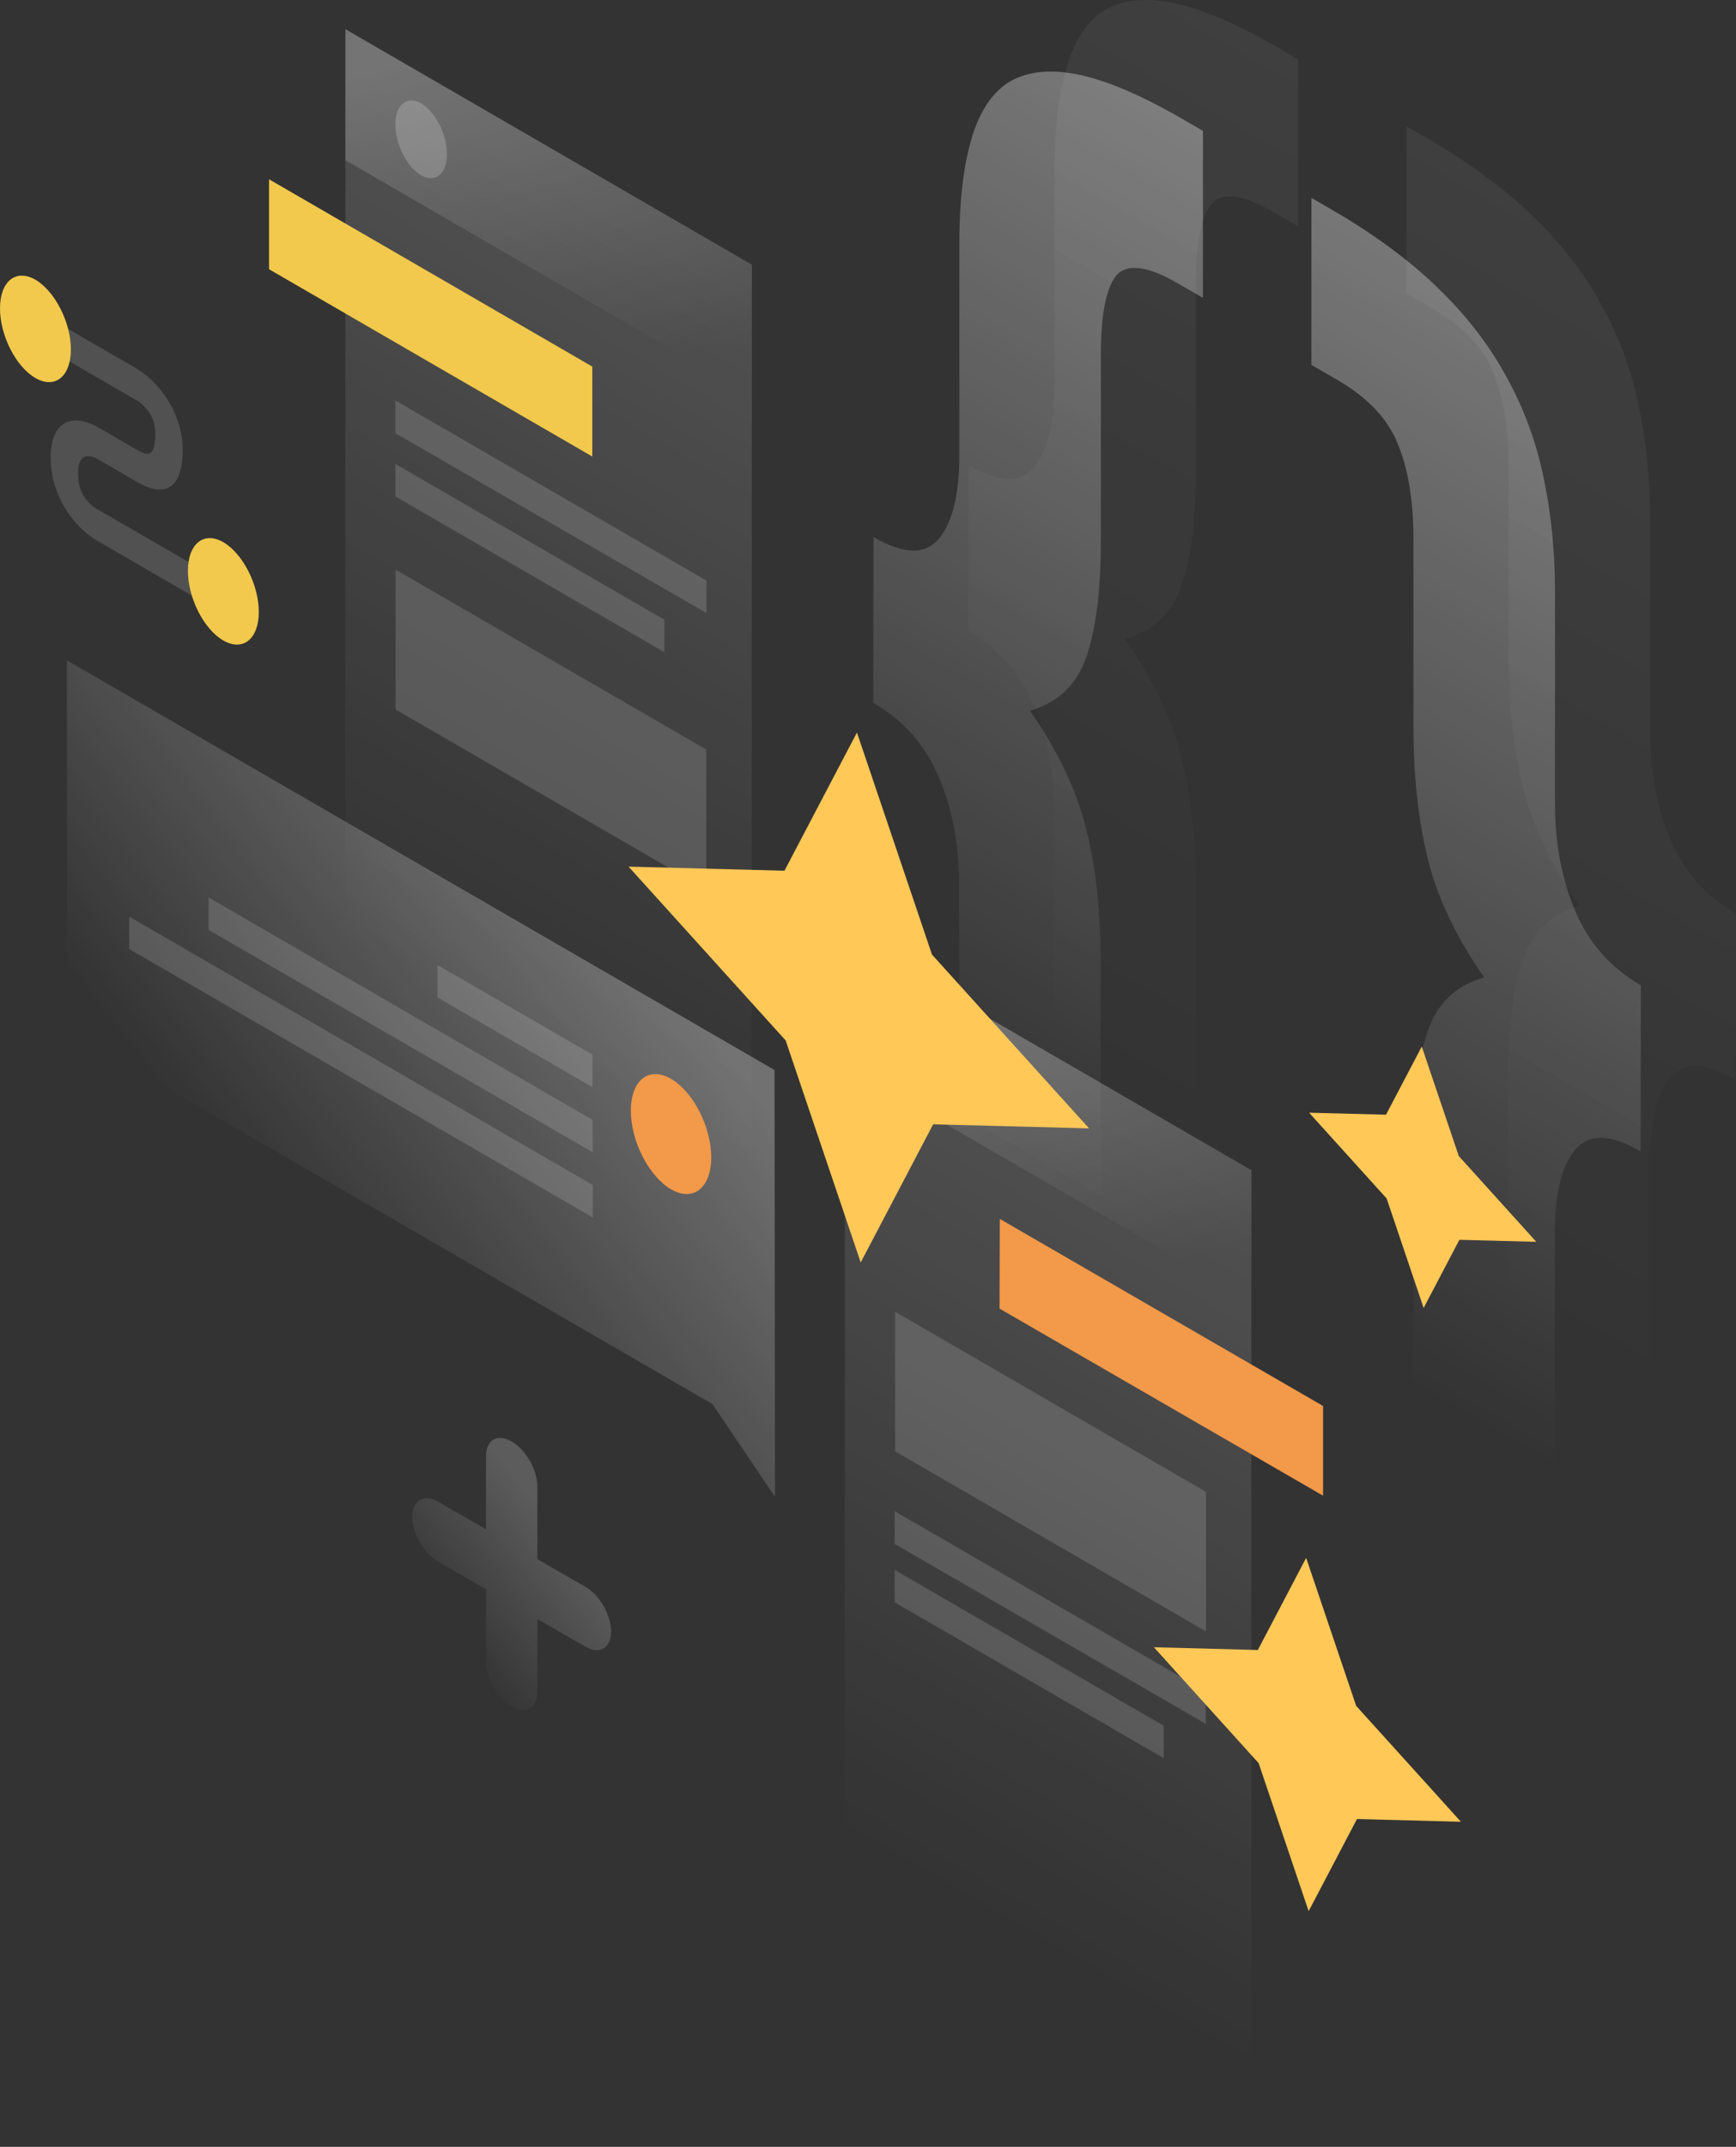 <svg width="479" height="592" viewBox="0 0 479 592" fill="none" xmlns="http://www.w3.org/2000/svg">
<rect x="0" y="0" width="479" height="592" fill="#333333" stroke="none"/>
<path opacity="0.07" d="M478.934 297.756C470.599 292.887 464.56 292.755 460.819 297.361C457.078 301.901 455.24 309.599 455.24 320.456V378.949C455.24 390.069 454.19 399.281 452.156 406.584C450.121 414.151 446.642 419.546 441.851 422.704C437.191 425.928 430.89 426.784 422.883 425.27C415.072 423.823 405.293 419.743 393.61 412.966L388.031 409.742V363.684L394.988 367.698C403.324 372.567 408.902 373.159 411.725 369.606C414.678 366.185 416.188 359.013 416.188 348.156V296.637C416.188 283.215 417.501 272.621 420.126 264.792C422.751 256.962 427.936 252.027 435.747 249.79C427.936 238.539 422.751 227.55 420.126 216.76C417.501 205.969 416.254 193.862 416.254 180.44V128.921C416.254 118.064 414.744 109.247 411.79 102.339C409.034 95.562 403.455 89.772 395.054 84.903L388.096 80.889V34.831L393.675 38.055C405.358 44.832 415.138 52.004 422.948 59.636C430.956 67.335 437.257 75.559 441.917 84.179C446.774 92.93 450.187 102.273 452.221 112.208C454.256 121.88 455.306 132.342 455.306 143.396V201.89C455.306 212.746 457.144 222.616 460.885 231.432C464.626 240.315 470.664 247.158 479 251.961L478.934 297.756Z" fill="url(#paint0_linear)"/>
<path opacity="0.07" d="M267.263 128.329C275.599 133.198 281.637 133.329 285.378 128.723C289.12 124.183 290.957 116.485 290.957 105.629V47.135C290.957 36.015 292.008 26.804 294.042 19.5C296.077 11.934 299.424 6.473 304.084 3.248C308.941 0.09 315.242 -0.765 323.053 0.682C331.06 2.196 340.905 6.341 352.588 13.118L358.167 16.342V62.4L351.21 58.386C342.874 53.517 337.164 52.859 334.21 56.281C331.454 59.834 330.01 67.006 330.01 77.862V129.381C330.01 142.804 328.697 153.397 326.072 161.227C323.446 168.991 318.261 173.992 310.451 176.229C318.261 187.48 323.446 198.468 326.072 209.259C328.697 220.05 329.944 232.156 329.944 245.579V297.098C329.944 307.954 331.323 316.771 334.145 323.548C337.098 330.457 342.809 336.313 351.144 341.116L358.101 345.13V391.188L352.522 387.964C340.84 381.186 330.994 373.949 322.987 366.251C315.176 358.618 308.876 350.459 304.019 341.708C299.359 333.089 296.011 323.811 293.977 313.81C291.942 304.138 290.892 293.676 290.892 282.623V224.129C290.892 213.273 289.054 203.403 285.313 194.586C281.572 185.704 275.533 178.861 267.198 174.057L267.263 128.329Z" fill="url(#paint1_linear)"/>
<path opacity="0.4" d="M452.681 317.495C444.345 312.626 438.307 312.494 434.566 317.1C430.824 321.64 428.987 329.338 428.987 340.195V398.688C428.987 409.808 427.937 419.02 425.902 426.323C423.867 433.89 420.389 439.285 415.597 442.443C410.937 445.667 404.636 446.523 396.629 445.009C388.818 443.562 379.039 439.483 367.356 432.705L361.777 429.481V383.424L368.734 387.437C377.07 392.306 382.649 392.898 385.471 389.345C388.425 385.924 389.934 378.752 389.934 367.895V316.376C389.934 302.954 391.247 292.36 393.872 284.531C396.498 276.701 401.683 271.766 409.493 269.529C401.683 258.278 396.498 247.29 393.872 236.499C391.247 225.708 390 213.601 390 200.179V148.66C390 137.803 388.49 128.987 385.537 122.078C382.78 115.301 377.201 109.511 368.8 104.642L361.843 100.628V54.57L367.422 57.794C379.104 64.571 388.884 71.743 396.695 79.376C404.702 87.074 411.003 95.299 415.663 103.918C420.52 112.669 423.933 122.012 425.967 131.947C428.002 141.62 429.052 152.081 429.052 163.135V221.629C429.052 232.485 430.89 242.355 434.631 251.172C438.372 260.054 444.411 266.897 452.746 271.7L452.681 317.495Z" fill="url(#paint2_linear)"/>
<path opacity="0.4" d="M241.01 148.068C249.345 152.937 255.384 153.068 259.125 148.462C262.866 143.922 264.704 136.224 264.704 125.368V66.874C264.704 55.755 265.754 46.543 267.788 39.239C269.823 31.673 273.17 26.212 277.831 22.988C282.687 19.829 288.988 18.974 296.799 20.422C304.806 21.935 314.651 26.08 326.334 32.857L331.913 36.081V82.139L324.956 78.126C316.62 73.257 310.91 72.599 307.957 76.02C305.2 79.573 303.756 86.745 303.756 97.601V149.12C303.756 162.543 302.443 173.136 299.818 180.966C297.193 188.73 292.008 193.731 284.197 195.968C292.008 207.219 297.193 218.207 299.818 228.998C302.443 239.789 303.69 251.895 303.69 265.318V316.837C303.69 327.693 305.069 336.51 307.891 343.287C310.845 350.196 316.555 356.052 324.89 360.855L331.848 364.869V410.927L326.269 407.703C314.586 400.925 304.741 393.688 296.733 385.99C288.923 378.357 282.622 370.198 277.765 361.447C273.105 352.828 269.757 343.551 267.723 333.549C265.688 323.877 264.638 313.415 264.638 302.362V243.868C264.638 233.012 262.8 223.142 259.059 214.325C255.318 205.443 249.28 198.6 240.944 193.797L241.01 148.068Z" fill="url(#paint3_linear)"/>
<path opacity="0.15" d="M95.301 8.052L207.47 72.993L207.405 342.3L95.236 277.359L95.301 8.052Z" fill="url(#paint4_linear)"/>
<path d="M74.233 49.438L163.43 101.089V125.894L74.233 74.243V49.438Z" fill="#F2C94C"/>
<path opacity="0.15" d="M109.15 157.082L194.869 206.693V245.25L109.15 195.639V157.082Z" fill="white"/>
<path opacity="0.15" d="M109.085 110.432L194.934 160.109V169.057L109.085 119.446V110.432Z" fill="white"/>
<path opacity="0.15" d="M109.085 127.934L183.317 170.899V179.848L109.085 136.882V127.934Z" fill="white"/>
<path opacity="0.2" d="M95.301 8.052L207.47 72.993V109.116L95.301 44.174V8.052Z" fill="url(#paint5_linear)"/>
<path opacity="0.2" d="M123.327 42.529C123.327 47.99 120.111 50.556 116.173 48.319C112.235 46.017 109.085 39.766 109.085 34.305C109.085 28.843 112.301 26.277 116.239 28.515C120.111 30.817 123.327 37.068 123.327 42.529Z" fill="white"/>
<path opacity="0.15" d="M233.133 257.751L345.303 322.693L345.237 592L233.068 527.058L233.133 257.751Z" fill="url(#paint6_linear)"/>
<path d="M275.862 336.115L365.059 387.7V412.44L275.796 360.855L275.862 336.115Z" fill="#F2994A"/>
<path opacity="0.15" d="M246.982 361.711L332.767 411.387V449.878L246.982 400.202V361.711Z" fill="white"/>
<path opacity="0.15" d="M246.851 416.717L332.701 466.394V475.342L246.851 425.731V416.717Z" fill="white"/>
<path opacity="0.15" d="M246.851 432.903L321.084 475.868V484.817L246.851 441.851V432.903Z" fill="white"/>
<path opacity="0.2" d="M233.134 257.751L345.303 322.693V358.815L233.134 293.874V257.751Z" fill="url(#paint7_linear)"/>
<path opacity="0.2" d="M261.159 292.295C261.159 297.756 257.943 300.322 254.005 298.085C250.067 295.782 246.917 289.531 246.917 284.07C246.917 278.609 250.133 276.043 254.071 278.28C257.943 280.517 261.159 286.834 261.159 292.295Z" fill="white"/>
<path opacity="0.3" d="M213.706 295.058L18.443 182.085L18.509 284.136L196.575 387.174L213.837 412.769L213.706 295.058Z" fill="url(#paint8_linear)"/>
<path opacity="0.15" d="M163.496 290.847L120.702 266.107V275.056L163.496 299.796V290.847Z" fill="white"/>
<path opacity="0.15" d="M163.495 308.81L57.562 247.487V256.435L163.561 317.758L163.495 308.81Z" fill="white"/>
<path opacity="0.15" d="M163.561 326.772L35.64 252.751V261.699L163.561 335.721V326.772Z" fill="white"/>
<path d="M174.063 306.309C174.063 314.731 179.051 324.404 185.155 327.957C191.259 331.51 196.247 327.562 196.247 319.14C196.247 310.718 191.259 301.046 185.155 297.493C178.985 293.94 174.063 297.887 174.063 306.309Z" fill="#F2994A"/>
<path opacity="0.15" d="M37.74 110.432L11.88 95.43V86.679L37.74 101.681C39.84 102.931 42.925 105.365 45.55 109.182C48.373 113.261 50.407 118.393 50.407 123.986C50.407 130.171 48.832 133.658 45.879 134.711C43.056 135.632 39.775 134.053 37.74 132.869L27.107 126.684L27.041 126.618C26.123 126.091 24.679 125.565 23.563 125.894C22.644 126.157 21.528 127.144 21.528 130.566C21.528 133.987 22.578 136.093 23.497 137.343C24.613 138.922 26.057 140.04 26.976 140.501L27.107 140.567L59.662 159.385V168.136L27.304 149.384C25.072 148.199 21.856 145.765 19.1 141.883C16.081 137.606 13.98 132.211 13.98 126.157C13.98 120.17 16.081 117.077 19.034 116.222C21.791 115.432 25.007 116.617 27.238 117.933L37.806 124.052C39.315 124.907 40.496 125.302 41.218 125.039C41.809 124.841 42.859 123.986 42.859 119.578C42.859 116.683 41.941 114.84 41.022 113.524C39.971 112.077 38.593 110.892 37.74 110.432Z" fill="white"/>
<path d="M19.559 96.351C19.559 103.852 15.162 107.339 9.78 104.247C4.398 101.154 0 92.535 0 85.034C0 77.533 4.398 74.046 9.78 77.138C15.162 80.297 19.559 88.916 19.559 96.351Z" fill="#F2C94C"/>
<path d="M71.41 168.728C71.41 176.229 67.013 179.716 61.631 176.624C56.249 173.531 51.851 164.912 51.851 157.411C51.851 149.91 56.249 146.423 61.631 149.515C67.013 152.673 71.41 161.293 71.41 168.728Z" fill="#F2C94C"/>
<path opacity="0.2" d="M141.18 397.504C145.118 399.807 148.268 405.268 148.268 409.874V429.942L161.526 437.574C165.465 439.877 168.615 445.338 168.615 449.944C168.615 454.484 165.399 456.327 161.526 454.089L148.268 446.457V466.525C148.268 471.065 145.052 472.907 141.18 470.67C137.242 468.367 134.091 462.906 134.091 458.3V438.232L120.833 430.6C116.895 428.297 113.745 422.836 113.745 418.23C113.745 413.69 116.961 411.848 120.833 414.085L134.091 421.717V401.649C134.091 397.044 137.242 395.201 141.18 397.504Z" fill="url(#paint9_linear)"/>
<path d="M236.449 202.002L257.151 263.222L300.498 311.154L257.483 310.029L237.485 348.129L216.782 286.91L173.435 238.978L216.45 240.102L236.449 202.002Z" fill="#FFC857"/>
<path d="M360.395 429.59L374.197 470.403L403.095 502.357L374.418 501.608L361.086 527.008L347.284 486.195L318.386 454.24L347.063 454.99L360.395 429.59Z" fill="#FFC857"/>
<path d="M392.299 288.589L402.512 318.791L423.896 342.437L402.676 341.883L392.81 360.679L382.597 330.477L361.212 306.831L382.433 307.385L392.299 288.589Z" fill="#FFC857"/>
<defs>
<linearGradient id="paint0_linear" x1="520.227" y1="48.134" x2="357.751" y2="329.034" gradientUnits="userSpaceOnUse">
<stop stop-color="white"/>
<stop offset="1" stop-color="white" stop-opacity="0"/>
</linearGradient>
<linearGradient id="paint1_linear" x1="442.393" y1="1.898" x2="279.917" y2="282.797" gradientUnits="userSpaceOnUse">
<stop stop-color="white"/>
<stop offset="1" stop-color="white" stop-opacity="0"/>
</linearGradient>
<linearGradient id="paint2_linear" x1="493.974" y1="67.873" x2="331.498" y2="348.773" gradientUnits="userSpaceOnUse">
<stop stop-color="white"/>
<stop offset="1" stop-color="white" stop-opacity="0"/>
</linearGradient>
<linearGradient id="paint3_linear" x1="416.139" y1="21.637" x2="253.663" y2="302.536" gradientUnits="userSpaceOnUse">
<stop stop-color="white"/>
<stop offset="1" stop-color="white" stop-opacity="0"/>
</linearGradient>
<linearGradient id="paint4_linear" x1="209.506" y1="74.147" x2="101.947" y2="260.032" gradientUnits="userSpaceOnUse">
<stop stop-color="white"/>
<stop offset="1" stop-color="white" stop-opacity="0"/>
</linearGradient>
<linearGradient id="paint5_linear" x1="133.787" y1="8.602" x2="168.076" y2="105.584" gradientUnits="userSpaceOnUse">
<stop stop-color="white"/>
<stop offset="1" stop-color="white" stop-opacity="0"/>
</linearGradient>
<linearGradient id="paint6_linear" x1="347.333" y1="323.863" x2="239.775" y2="509.748" gradientUnits="userSpaceOnUse">
<stop stop-color="white"/>
<stop offset="1" stop-color="white" stop-opacity="0"/>
</linearGradient>
<linearGradient id="paint7_linear" x1="271.614" y1="258.318" x2="305.903" y2="355.3" gradientUnits="userSpaceOnUse">
<stop stop-color="white"/>
<stop offset="1" stop-color="white" stop-opacity="0"/>
</linearGradient>
<linearGradient id="paint8_linear" x1="171.13" y1="254.219" x2="70.093" y2="333.133" gradientUnits="userSpaceOnUse">
<stop stop-color="white"/>
<stop offset="1" stop-color="white" stop-opacity="0"/>
</linearGradient>
<linearGradient id="paint9_linear" x1="154.871" y1="423.14" x2="120.431" y2="450.235" gradientUnits="userSpaceOnUse">
<stop stop-color="white"/>
<stop offset="1" stop-color="white" stop-opacity="0"/>
</linearGradient>
</defs>
</svg>
